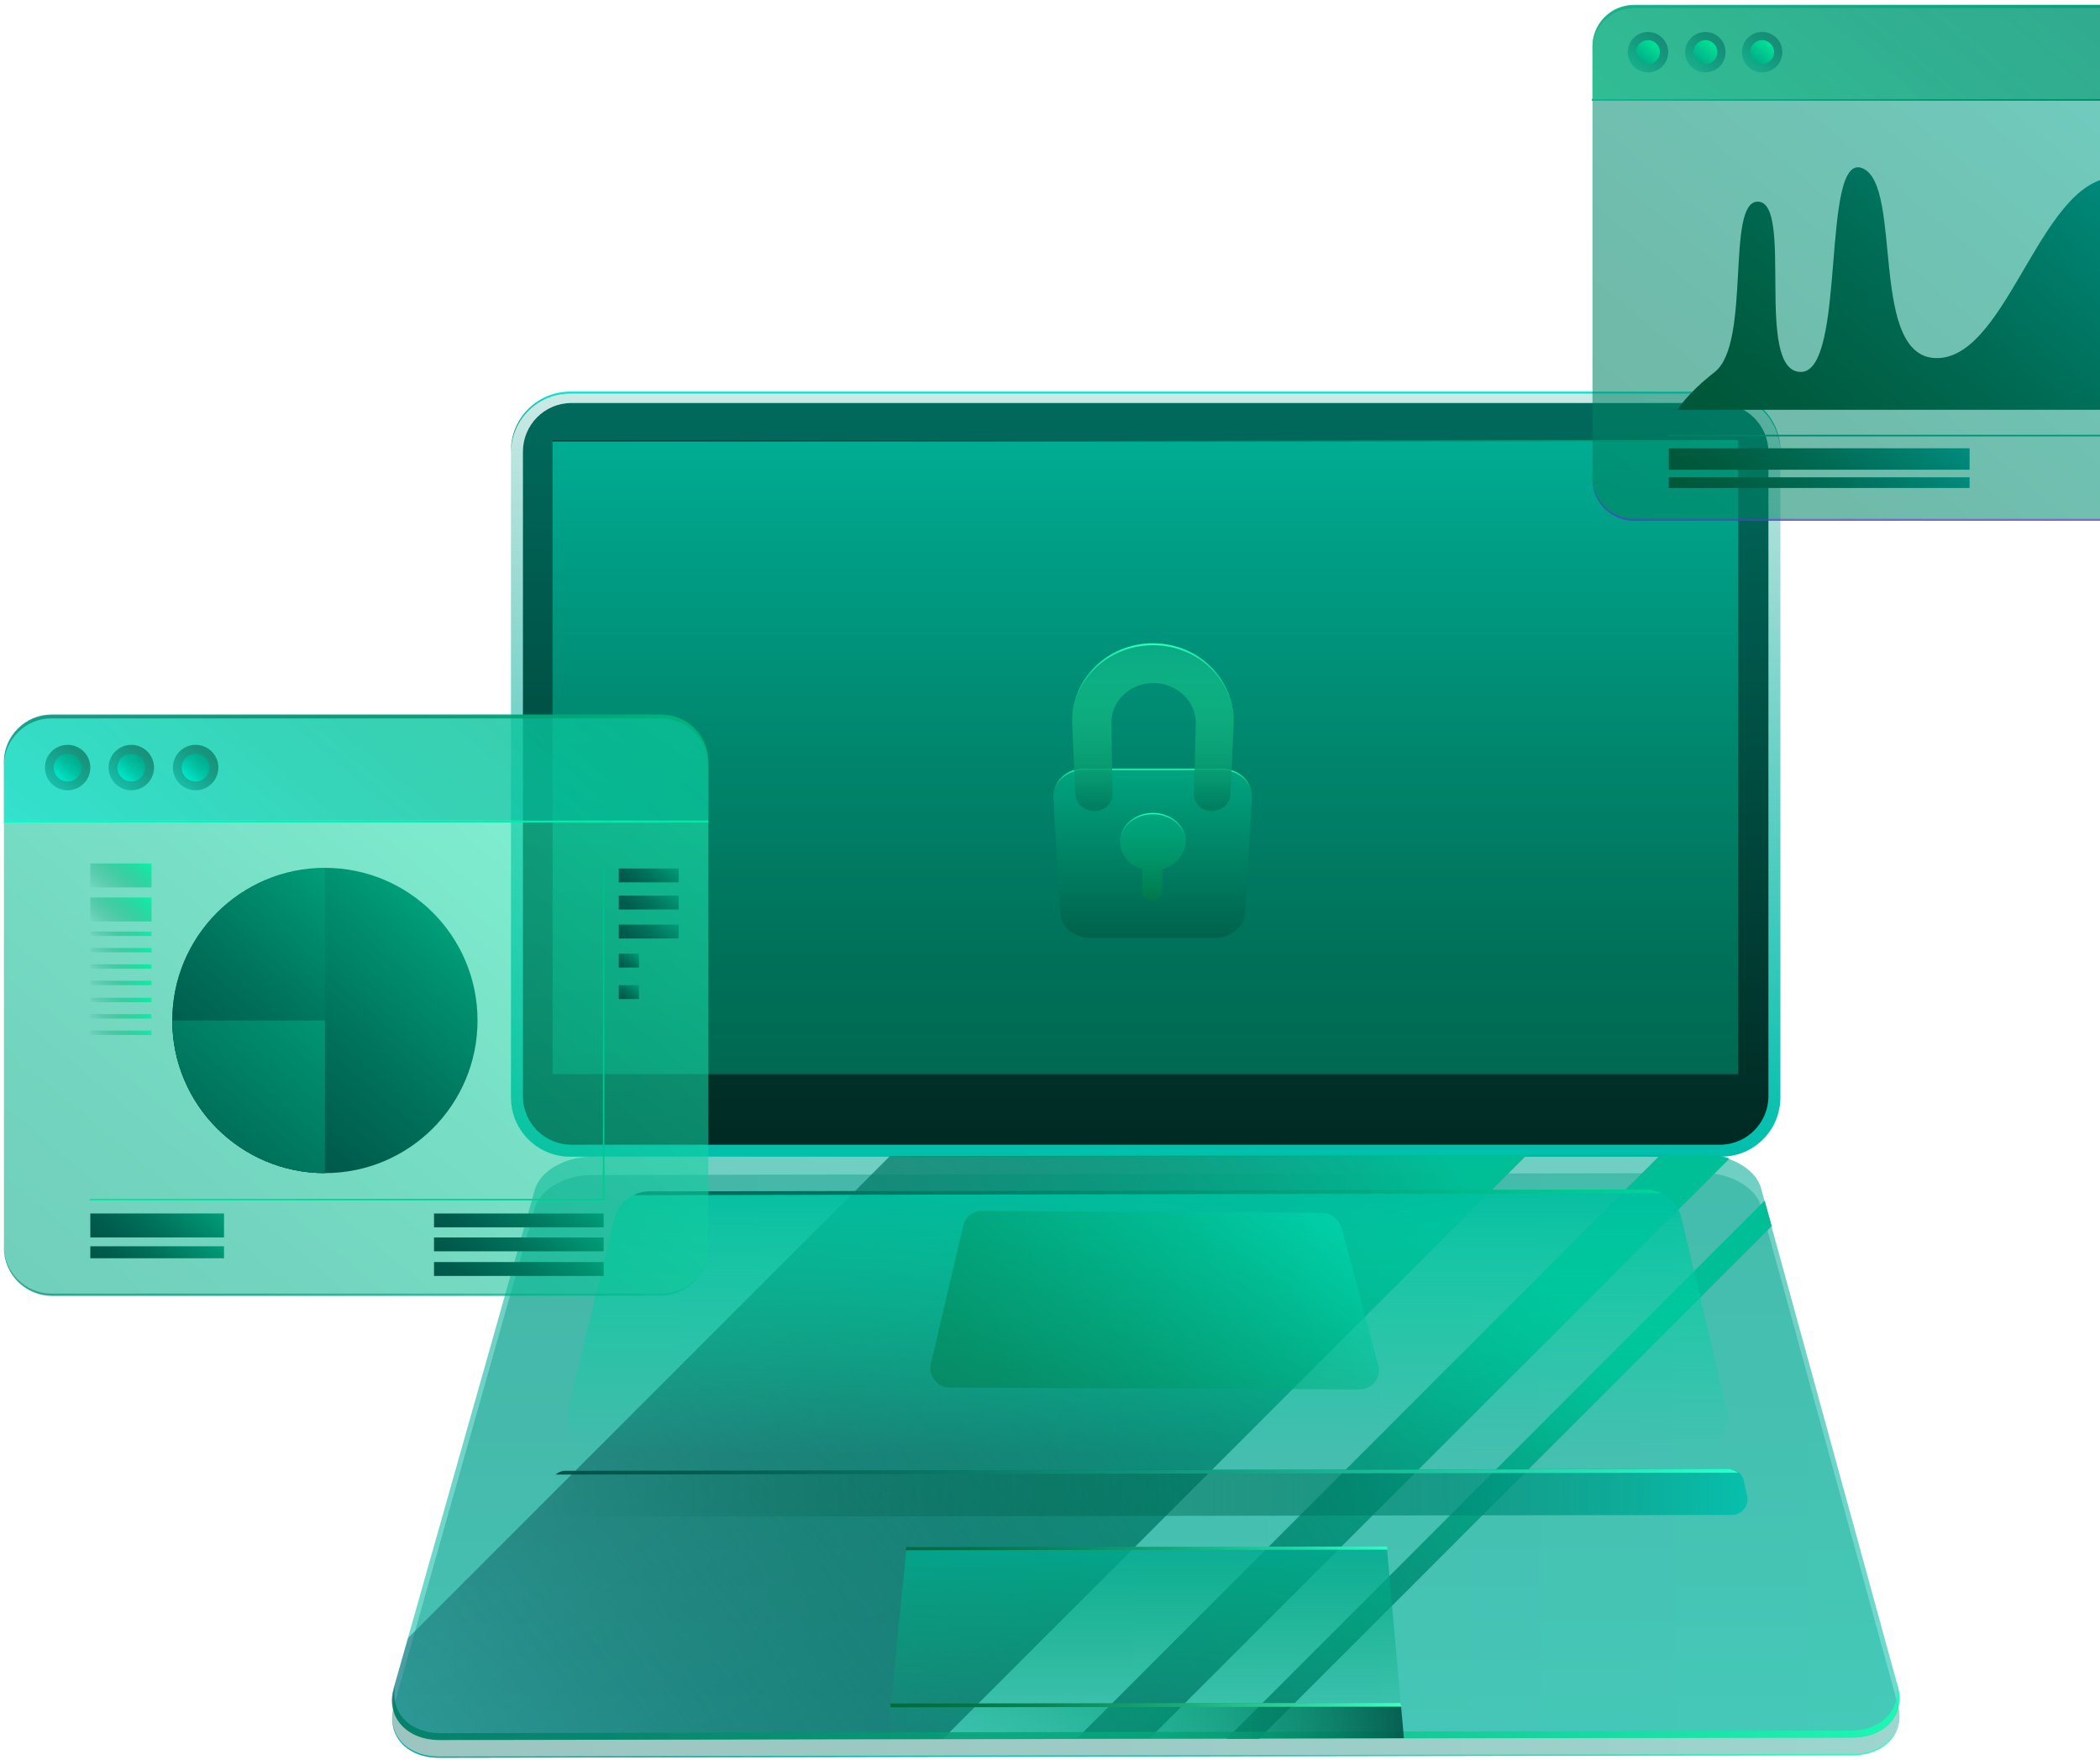 <svg width="333" height="279" fill="none" xmlns="http://www.w3.org/2000/svg"><path d="M208.289 0h-7.1l-92.5 92.5h11.5l91.9-91.9c-1.2-.4-2.5-.6-3.8-.6zm-129.3.2L2.59 76.6l-2.3 8c-1.3 4.4 1.9 8.1 7.2 8.1l79.9-.1L179.89.1 78.99.2zm138.7 7.1l-85.3 85.3h5.1l81.3-81.3-1.1-4z" transform="translate(62.133 183.1)" fill="url(#paint0_linear)"/><path fill-rule="evenodd" clip-rule="evenodd" d="M191.9 121.3H9.4c-5.2 0-9.4-4.2-9.4-9.4V9.4C0 4.2 4.2 0 9.4 0h182.5c5.2 0 9.4 4.2 9.4 9.4v102.5c0 5.2-4.2 9.4-9.4 9.4z" transform="translate(81.022 62.1)" fill="url(#paint1_linear)"/><path fill-rule="evenodd" clip-rule="evenodd" d="M191.9 0H9.4C4.2 0 0 4.2 0 9.4v.3C0 4.5 4.2.3 9.4.3h182.5c5.2 0 9.4 4.2 9.4 9.4v-.3c0-5.2-4.2-9.4-9.4-9.4z" transform="translate(81.022 62.1)" fill="url(#paint2_linear)"/><path d="M189.8.1c4.2 0 7.7 3.4 7.7 7.7v102.1c0 4.2-3.4 7.7-7.7 7.7H7.7c-4.2 0-7.7-3.4-7.7-7.7V7.7C0 3.5 3.4 0 7.7 0h182.1" transform="translate(82.922 63.9)" fill="url(#paint3_linear)"/><path opacity=".56" d="M188 0H0v100.5h188V0z" transform="translate(87.622 69.8)" fill="url(#paint4_linear)"/><path d="M188 0H0v.2h188V0z" transform="translate(87.622 69.8)" fill="url(#paint5_linear)"/><path opacity=".39" d="M231.552 92.3l-224.1.4c-5.2 0-8.4-3.7-7.2-8.1l22.4-79.1c.8-2.9 4.8-5.2 8.9-5.2l176.6-.3c4.1 0 8.1 2.3 8.9 5.2l21.7 79c1.3 4.4-1.9 8.1-7.2 8.1z" transform="translate(62.17 186)" fill="url(#paint6_linear)"/><path d="M231.509 6.3l-224.1.4C2.91 6.7-.09 4 .01.4c-.2 3.7 2.8 6.5 7.4 6.5l224.1-.4c4.6 0 7.6-2.8 7.5-6.5.1 3.6-3 6.3-7.5 6.3z" transform="translate(62.213 271.8)" fill="url(#paint7_linear)"/><path opacity=".56" d="M231.552 92.4l-224.1.3c-5.2 0-8.4-3.7-7.2-8.1l22.4-79.1c.8-2.9 4.8-5.2 8.9-5.2l176.6-.3c4.1 0 8.1 2.3 8.9 5.2l21.7 79c1.3 4.5-1.9 8.2-7.2 8.2z" transform="translate(62.17 183.1)" fill="url(#paint8_linear)"/><path d="M78.99.2L2.59 76.6l-2.3 8c-1.3 4.4 1.9 8.1 7.2 8.1l79.9-.1L179.888.1l-100.9.1zM208.288 0h-7.1l-92.5 92.5h11.5l91.9-91.9c-1.2-.4-2.5-.6-3.8-.6zm9.4 7.3l-85.3 85.3h5.1l81.3-81.3-1.1-4z" transform="translate(62.133 183.1)" fill="url(#paint9_linear)"/><path opacity=".86" d="M231.489 9.2c5.2 0 8.4-3.7 7.2-8.1l-.3-1.1c1.2 4.4-2 8.1-7.2 8.1l-223.5.4C2.49 8.5-.71 4.9.59.4l-.3 1.1c-1.3 4.4 1.9 8.1 7.2 8.1" transform="translate(62.233 266.3)" fill="url(#paint10_linear)"/><path opacity=".9" d="M81.9 30.2L0 30.3 3 .2 79.2 0l2.7 30.2z" transform="translate(140.722 245.4)" fill="url(#paint11_linear)"/><path opacity=".9" d="M81.9 5.6L0 5.7.5.1 81.4 0l.5 5.6z" transform="translate(140.722 270)" fill="url(#paint12_linear)"/><path d="M81 .6L0 .7V.1L80.9 0l.1.6z" transform="translate(141.222 270)" fill="url(#paint13_linear)"/><path d="M76.4.5L0 .6.1.1 76.3 0l.1.5z" transform="translate(143.622 245.2)" fill="url(#paint14_linear)"/><path opacity=".9" d="M178.474 41.6l-172.8.3c-3.7 0-6.4-3.4-5.5-7l7.4-30.4c.6-2.5 2.9-4.3 5.5-4.3l158.2-.2c2.6 0 4.9 1.8 5.5 4.4l7.2 30.4c.8 3.4-1.9 6.8-5.5 6.8z" transform="translate(89.848 188.7)" fill="url(#paint15_linear)"/><path d="M2.4.3C1.5.3.7.5 0 .9l163-.3c-.7-.3-1.6-.6-2.4-.6L2.4.3z" transform="translate(100.522 188.6)" fill="url(#paint16_linear)"/><path opacity=".9" d="M187.978 7.3l-185.5.3c-1.6 0-2.8-1.5-2.4-3.1l.6-2.3c.3-1.1 1.3-1.9 2.4-1.9l184.4-.3c1.2 0 2.2.8 2.4 1.9l.5 2.3c.4 1.6-.8 3.1-2.4 3.1z" transform="translate(86.644 232.9)" fill="url(#paint17_linear)"/><path d="M0 .9L187.5.6c-.4-.3-1-.6-1.6-.6l-40.5.1L1.5.3C1 .3.4.5 0 .9z" transform="translate(88.122 232.9)" fill="url(#paint18_linear)"/><path opacity=".56" d="M62.097.3L8.197 0c-1.5 0-2.7 1-3 2.4l-5.1 21.8c-.5 1.9 1 3.8 3 3.8l64.9.3c2.1 0 3.6-1.9 3-3.9l-5.8-21.8c-.5-1.3-1.7-2.3-3.1-2.3z" transform="translate(147.525 192)" fill="url(#paint19_linear)"/><path opacity=".56" d="M25.603 26.9h-19.7c-2.5 0-4.7-1.7-4.8-3.9L.003 4.6c-.1-2.5 2-4.6 4.8-4.6h21.9c2.8 0 4.9 2.1 4.8 4.6l-1.1 18.4c-.1 2.2-2.3 3.9-4.8 3.9z" transform="translate(167.019 121.8)" fill="url(#paint20_linear)"/><path d="M4.803.2h21.9c2.7 0 4.8 2 4.8 4.5v-.1c.2-2.5-2-4.6-4.8-4.6h-21.9c-2.8 0-4.9 2.1-4.8 4.6v.1c0-2.5 2.1-4.5 4.8-4.5z" transform="translate(167.019 121.9)" fill="url(#paint21_linear)"/><path opacity=".56" d="M10.403 4.7c.1-2.6-2.3-4.7-5.2-4.7-2.9 0-5.3 2.1-5.2 4.7 0 2 1.5 3.7 3.5 4.3v3.6c0 .8.7 1.4 1.6 1.4.9 0 1.6-.6 1.6-1.4V9c2.1-.6 3.6-2.3 3.7-4.3z" transform="translate(177.619 128.8)" fill="url(#paint22_linear)"/><path d="M5.203.2c2.9 0 5.1 2 5.2 4.6v-.1c.1-2.6-2.3-4.7-5.2-4.7-2.9 0-5.3 2.1-5.2 4.7v.1c0-2.6 2.3-4.6 5.2-4.6z" transform="translate(177.619 128.9)" fill="url(#paint23_linear)"/><path d="M12.811 0c-7.4 0-13.1 5.9-12.8 12.8l.5 11.1c.1 1.5 1.4 2.7 3 2.7s2.9-1.2 2.9-2.7l-.2-11.1c-.1-3.6 2.9-6.5 6.7-6.5 3.8 0 6.8 3 6.7 6.5l-.3 11.1c0 1.5 1.2 2.7 2.8 2.7 1.6 0 3-1.2 3-2.7l.5-11c.3-7-5.4-12.9-12.8-12.9z" transform="translate(170.011 102)" fill="url(#paint24_linear)"/><path d="M12.811.3c7.3 0 12.9 5.7 12.8 12.5.3-6.9-5.4-12.8-12.8-12.8S-.289 5.9.011 12.8v.1c-.2-6.8 5.5-12.6 12.8-12.6z" transform="translate(170.011 102)" fill="url(#paint25_linear)"/><path d="M0 .2L.2 11v-.1L0 0v.2z" transform="translate(176.122 114.9)" fill="url(#paint26_linear)"/><path d="M.3 0L0 10.9v.1L.3.2V0z" transform="translate(189.222 115)" fill="url(#paint27_linear)"/><path opacity=".56" d="M121.4 81.7H6.6c-3.7 0-6.6-3-6.6-6.6V6.6C0 2.9 3 0 6.6 0h114.8c3.7 0 6.6 3 6.6 6.6v68.5c0 3.7-3 6.6-6.6 6.6z" transform="translate(252.522 .872)" fill="url(#paint28_linear)"/><path opacity=".56" d="M121.4 6.6H6.6C2.9 6.6 0 3.6 0 0v.3C0 4 3 6.9 6.6 6.9h114.8c3.7 0 6.6-3 6.6-6.6V0c0 3.7-3 6.6-6.6 6.6z" transform="translate(252.522 75.672)" fill="url(#paint29_linear)"/><path d="M47.7 0H0v3.4h47.7V0z" transform="translate(264.622 71.072)" fill="url(#paint30_linear)"/><path d="M47.7 0H0v1.7h47.7V0z" transform="translate(264.622 75.672)" fill="url(#paint31_linear)"/><path opacity=".56" d="M121.4 0H6.6C2.9 0 0 3 0 6.6v8.3h128.1V6.6C128 3 125 0 121.4 0z" transform="translate(252.522 .772)" fill="url(#paint32_linear)"/><path opacity=".56" d="M3.2 6.4a3.2 3.2 0 1 0 0-6.4 3.2 3.2 0 0 0 0 6.4z" transform="translate(276.222 5.072)" fill="url(#paint33_linear)"/><path d="M1.9 3.8a1.9 1.9 0 1 0 0-3.8 1.9 1.9 0 0 0 0 3.8z" transform="translate(277.522 6.372)" fill="url(#paint34_linear)"/><path opacity=".56" d="M3.2 6.4a3.2 3.2 0 1 0 0-6.4 3.2 3.2 0 0 0 0 6.4z" transform="translate(267.222 5.072)" fill="url(#paint35_linear)"/><path d="M1.9 3.8a1.9 1.9 0 1 0 0-3.8 1.9 1.9 0 0 0 0 3.8z" transform="translate(268.522 6.372)" fill="url(#paint36_linear)"/><path opacity=".56" d="M3.2 6.4a3.2 3.2 0 1 0 0-6.4 3.2 3.2 0 0 0 0 6.4z" transform="translate(258.122 5.072)" fill="url(#paint37_linear)"/><path d="M1.9 3.8a1.9 1.9 0 1 0 0-3.8 1.9 1.9 0 0 0 0 3.8z" transform="translate(259.422 6.372)" fill="url(#paint38_linear)"/><path d="M121.4 0H6.6C2.9 0 0 3 0 6.6v.5C0 3.4 3 .5 6.6.5h114.8c3.7 0 6.6 3 6.6 6.6v-.5c0-3.6-3-6.6-6.6-6.6z" transform="translate(252.522 .772)" fill="url(#paint39_linear)"/><path d="M128.1 0H0v.3h128.1V0z" transform="translate(252.422 15.672)" fill="url(#paint40_linear)"/><path d="M0 46.7h101.2V0" transform="translate(264.622 22.372)" stroke="url(#paint41_linear)" stroke-width=".25" stroke-miterlimit="10" stroke-linecap="round" stroke-linejoin="round"/><path d="M0 38.448h95.9s-13.4-35.6-25.7-36.8c-12.3-1.2-17.5 28.1-28.8 28.6s-5.5-27.4-12.1-30.1c-6.7-2.7-2.4 32.4-9.8 32.3-7.4-.1-1-27-6.8-27-5.1 0-1 22.4-6.8 27-4.6 3.6-5.9 6-5.9 6z" transform="translate(266.022 26.524)" fill="url(#paint42_linear)"/><path opacity=".56" d="M104 92.1H7.7c-4.2 0-7.7-3.4-7.7-7.7V7.7C0 3.5 3.4 0 7.7 0H104c4.2 0 7.7 3.4 7.7 7.7v76.7c0 4.2-3.4 7.7-7.7 7.7z" transform="translate(.622 113.4)" fill="url(#paint43_linear)"/><path opacity=".56" d="M104.2 7.5H7.5C3.4 7.5 0 4.1 0 0v.3c0 4.1 3.4 7.5 7.5 7.5h96.7c4.1 0 7.5-3.4 7.5-7.5V0c0 4.2-3.3 7.5-7.5 7.5z" transform="translate(.622 197.6)" fill="url(#paint44_linear)"/><path d="M21.2 0H0v3.8h21.2V0z" transform="translate(14.322 192.4)" fill="url(#paint45_linear)"/><path d="M9.7 0H0v3.8h9.7V0z" transform="translate(14.322 136.9)" fill="url(#paint46_linear)"/><path d="M9.7 0H0v3.8h9.7V0z" transform="translate(14.322 142.3)" fill="url(#paint47_linear)"/><path d="M9.7 0H0v.7h9.7V0z" transform="translate(14.322 147.7)" fill="url(#paint48_linear)"/><path d="M9.7 0H0v.7h9.7V0z" transform="translate(14.322 150.3)" fill="url(#paint49_linear)"/><path d="M9.7 0H0v.7h9.7V0z" transform="translate(14.322 152.9)" fill="url(#paint50_linear)"/><path d="M9.7 0H0v.7h9.7V0z" transform="translate(14.322 155.5)" fill="url(#paint51_linear)"/><path d="M9.7 0H0v.7h9.7V0z" transform="translate(14.322 158.2)" fill="url(#paint52_linear)"/><path d="M9.7 0H0v.7h9.7V0z" transform="translate(14.322 160.8)" fill="url(#paint53_linear)"/><path d="M9.7 0H0v.7h9.7V0z" transform="translate(14.322 163.4)" fill="url(#paint54_linear)"/><path d="M26.9 0H0v2.2h26.9V0z" transform="translate(68.822 192.4)" fill="url(#paint55_linear)"/><path d="M9.5 0H0v2.2h9.5V0z" transform="translate(98.122 137.7)" fill="url(#paint56_linear)"/><path d="M9.5 0H0v2.2h9.5V0z" transform="translate(98.122 142)" fill="url(#paint57_linear)"/><path d="M9.5 0H0v2.2h9.5V0z" transform="translate(98.122 146.6)" fill="url(#paint58_linear)"/><path d="M3.2 0H0v2.2h3.2V0z" transform="translate(98.122 151.2)" fill="url(#paint59_linear)"/><path d="M3.2 0H0v2.2h3.2V0z" transform="translate(98.122 156.2)" fill="url(#paint60_linear)"/><path d="M26.9 0H0v2.2h26.9V0z" transform="translate(68.822 196.2)" fill="url(#paint61_linear)"/><path d="M26.9 0H0v2.2h26.9V0z" transform="translate(68.822 200.1)" fill="url(#paint62_linear)"/><path d="M21.2 0H0v1.9h21.2V0z" transform="translate(14.322 197.6)" fill="url(#paint63_linear)"/><path opacity=".56" d="M104.2 0H7.5C3.4 0 0 3.4 0 7.5v9.3h111.7V7.5c0-4.1-3.3-7.5-7.5-7.5z" transform="translate(.622 113.3)" fill="url(#paint64_linear)"/><path opacity=".56" d="M3.6 7.2a3.6 3.6 0 1 0 0-7.2 3.6 3.6 0 0 0 0 7.2z" transform="translate(27.422 118.1)" fill="url(#paint65_linear)"/><path d="M2.2 4.4a2.2 2.2 0 1 0 0-4.4 2.2 2.2 0 0 0 0 4.4z" transform="translate(28.822 119.5)" fill="url(#paint66_linear)"/><path opacity=".56" d="M3.6 7.2a3.6 3.6 0 1 0 0-7.2 3.6 3.6 0 0 0 0 7.2z" transform="translate(17.222 118.1)" fill="url(#paint67_linear)"/><path d="M2.2 4.4a2.2 2.2 0 1 0 0-4.4 2.2 2.2 0 0 0 0 4.4z" transform="translate(18.622 119.5)" fill="url(#paint68_linear)"/><path opacity=".56" d="M3.6 7.2a3.6 3.6 0 1 0 0-7.2 3.6 3.6 0 0 0 0 7.2z" transform="translate(7.122 118.1)" fill="url(#paint69_linear)"/><path d="M2.2 4.4a2.2 2.2 0 1 0 0-4.4 2.2 2.2 0 0 0 0 4.4z" transform="translate(8.522 119.5)" fill="url(#paint70_linear)"/><path d="M104.2 0H7.5C3.4 0 0 3.4 0 7.5v.6C0 4 3.4.6 7.5.6h96.7c4.1 0 7.5 3.4 7.5 7.5v-.6c0-4.1-3.3-7.5-7.5-7.5z" transform="translate(.622 113.3)" fill="url(#paint71_linear)"/><path d="M111.7 0H0v.3h111.7V0z" transform="translate(.622 130.1)" fill="url(#paint72_linear)"/><path d="M0 52.5h81.4V0" transform="translate(14.322 137.7)" stroke="url(#paint73_linear)" stroke-width=".25" stroke-miterlimit="10" stroke-linecap="round" stroke-linejoin="round"/><path d="M24.2 48.4c13.365 0 24.2-10.835 24.2-24.2C48.4 10.835 37.565 0 24.2 0 10.835 0 0 10.835 0 24.2c0 13.365 10.835 24.2 24.2 24.2z" transform="translate(27.322 137.6)" fill="url(#paint74_linear)"/><path d="M0 24.1c0 13.3 10.8 24.2 24.2 24.2V0C10.9 0 0 10.8 0 24.1z" transform="translate(27.322 137.7)" fill="url(#paint75_linear)"/><path d="M24.2 24.2V0H0c0 13.4 10.9 24.2 24.2 24.2z" transform="translate(27.322 161.8)" fill="url(#paint76_linear)"/><defs><linearGradient id="paint0_linear" x2="1" gradientUnits="userSpaceOnUse" gradientTransform="rotate(63.549 196.573 90.104) scale(299.336)"><stop stop-color="#7600C0" stop-opacity="0"/><stop offset=".208" stop-color="#6400A3" stop-opacity=".208"/><stop offset=".657" stop-color="#370059" stop-opacity=".657"/><stop offset="1" stop-color="#12001D"/></linearGradient><linearGradient id="paint1_linear" x2="1" gradientUnits="userSpaceOnUse" gradientTransform="rotate(-90 80.637 40.647) scale(121.303)"><stop stop-color="#00BFAC"/><stop offset=".293" stop-color="#00BAA8" stop-opacity=".765"/><stop offset=".621" stop-color="#00AD9A" stop-opacity=".503"/><stop offset=".965" stop-color="#009785" stop-opacity=".228"/><stop offset="1" stop-color="#009482" stop-opacity=".2"/></linearGradient><linearGradient id="paint2_linear" x2="1" gradientUnits="userSpaceOnUse" gradientTransform="matrix(0 -9.662 9.662 0 95.81 9.643)"><stop stop-color="#006A5F"/><stop offset=".175" stop-color="#008275"/><stop offset=".739" stop-color="#00CCB8"/><stop offset="1" stop-color="#00E9D2"/></linearGradient><linearGradient id="paint3_linear" x2="1" gradientUnits="userSpaceOnUse" gradientTransform="rotate(-90 78.787 38.803) scale(117.514)"><stop stop-color="#002A23"/><stop offset=".513" stop-color="#004D42"/><stop offset="1" stop-color="#006A5C"/></linearGradient><linearGradient id="paint4_linear" x2="1" gradientUnits="userSpaceOnUse" gradientTransform="rotate(-90 70.923 29.606) scale(105.447)"><stop stop-color="#009471"/><stop offset=".185" stop-color="#009B78"/><stop offset=".464" stop-color="#00B08D"/><stop offset=".799" stop-color="#00D1AE"/><stop offset="1" stop-color="#00E9C5"/></linearGradient><linearGradient id="paint5_linear" x2="1" gradientUnits="userSpaceOnUse" gradientTransform="matrix(197.313 0 0 197.31 .03 -98.483)"><stop stop-color="#003D3F"/><stop offset=".138" stop-color="#004443"/><stop offset=".346" stop-color="#005950"/><stop offset=".597" stop-color="#007B64"/><stop offset=".88" stop-color="#00A97F"/><stop offset="1" stop-color="#00BF8C"/></linearGradient><linearGradient id="paint6_linear" x2="1" gradientUnits="userSpaceOnUse" gradientTransform="translate(.03 -73.19) scale(239.04)"><stop stop-color="#006A5F"/><stop offset=".302" stop-color="#007165"/><stop offset=".754" stop-color="#008676"/><stop offset="1" stop-color="#009482"/></linearGradient><linearGradient id="paint7_linear" x2="1" gradientUnits="userSpaceOnUse" gradientTransform="translate(-.01 -116.083) scale(239.036)"><stop stop-color="#00AAA2"/><stop offset=".185" stop-color="#04B1A5"/><stop offset=".464" stop-color="#0EC6AC"/><stop offset=".799" stop-color="#1EE7B8"/><stop offset="1" stop-color="#2AFFC0"/></linearGradient><linearGradient id="paint8_linear" x2="1" gradientUnits="userSpaceOnUse" gradientTransform="rotate(90 81.579 81.938) scale(87.934)"><stop stop-color="#00AA94"/><stop offset=".487" stop-color="#00B19B"/><stop offset="1" stop-color="#00BFA7"/></linearGradient><linearGradient id="paint9_linear" x2="1" gradientUnits="userSpaceOnUse" gradientTransform="rotate(-37.165 31.92 129.524) scale(218.731)"><stop stop-color="#002A23" stop-opacity="0"/><stop offset=".126" stop-color="#003129" stop-opacity=".126"/><stop offset=".315" stop-color="#004639" stop-opacity=".315"/><stop offset=".543" stop-color="#006853" stop-opacity=".543"/><stop offset=".801" stop-color="#009677" stop-opacity=".801"/><stop offset="1" stop-color="#00BF97"/></linearGradient><linearGradient id="paint10_linear" x2="1" gradientUnits="userSpaceOnUse" gradientTransform="translate(-.032 -114.806) scale(239.04)"><stop stop-color="#007F64"/><stop offset=".14" stop-color="#018669"/><stop offset=".349" stop-color="#059B75"/><stop offset=".603" stop-color="#0ABD8A"/><stop offset=".889" stop-color="#12EBA7"/><stop offset="1" stop-color="#15FFB3"/></linearGradient><linearGradient id="paint11_linear" x2="1" gradientUnits="userSpaceOnUse" gradientTransform="rotate(-90 27.386 2.915) scale(33.002)"><stop offset=".001" stop-color="#00AA7C" stop-opacity="0"/><stop offset=".439" stop-color="#00AA7F" stop-opacity=".439"/><stop offset=".777" stop-color="#00AA89" stop-opacity=".777"/><stop offset="1" stop-color="#00AA94"/></linearGradient><linearGradient id="paint12_linear" x2="1" gradientUnits="userSpaceOnUse" gradientTransform="matrix(81.945 0 0 81.945 -.001 -38.116)"><stop offset=".001" stop-color="#00AA7C" stop-opacity="0"/><stop offset=".264" stop-color="#00A77A" stop-opacity=".264"/><stop offset=".468" stop-color="#009D74" stop-opacity=".468"/><stop offset=".652" stop-color="#008D6A" stop-opacity=".652"/><stop offset=".824" stop-color="#00755B" stop-opacity=".824"/><stop offset=".987" stop-color="#005849" stop-opacity=".987"/><stop offset="1" stop-color="#005547"/></linearGradient><linearGradient id="paint13_linear" x2="1" gradientUnits="userSpaceOnUse" gradientTransform="matrix(81.005 0 0 81.003 -.01 -40.145)"><stop stop-color="#006A39"/><stop offset=".126" stop-color="#037140"/><stop offset=".315" stop-color="#0C8652"/><stop offset=".543" stop-color="#1AA86F"/><stop offset=".801" stop-color="#2ED698"/><stop offset="1" stop-color="#3FFFBC"/></linearGradient><linearGradient id="paint14_linear" x2="1" gradientUnits="userSpaceOnUse" gradientTransform="matrix(76.326 0 0 76.327 .038 -37.86)"><stop stop-color="#006A45"/><stop offset=".126" stop-color="#02714B"/><stop offset=".315" stop-color="#08865D"/><stop offset=".543" stop-color="#11A87A"/><stop offset=".801" stop-color="#1ED6A3"/><stop offset="1" stop-color="#2AFFC6"/></linearGradient><linearGradient id="paint15_linear" x2="1" gradientUnits="userSpaceOnUse" gradientTransform="matrix(0 -41.98 41.98 0 71.083 41.9)"><stop offset=".001" stop-color="#00D4A2" stop-opacity="0"/><stop offset=".463" stop-color="#00D1A2" stop-opacity=".463"/><stop offset=".82" stop-color="#00C7A1" stop-opacity=".82"/><stop offset="1" stop-color="#00BFA1"/></linearGradient><linearGradient id="paint16_linear" x2="1" gradientUnits="userSpaceOnUse" gradientTransform="matrix(163.006 0 0 163.011 .02 -81.08)"><stop stop-color="#006A59"/><stop offset=".159" stop-color="#00715E"/><stop offset=".398" stop-color="#00866B"/><stop offset=".687" stop-color="#00A880"/><stop offset="1" stop-color="#00D49C"/></linearGradient><linearGradient id="paint17_linear" x2="1" gradientUnits="userSpaceOnUse" gradientTransform="matrix(190.476 0 0 190.477 -.022 -91.446)"><stop offset=".001" stop-color="#005540" stop-opacity="0"/><stop offset=".24" stop-color="#005843" stop-opacity=".24"/><stop offset=".425" stop-color="#00624D" stop-opacity=".425"/><stop offset=".592" stop-color="#00725D" stop-opacity=".592"/><stop offset=".749" stop-color="#008975" stop-opacity=".749"/><stop offset=".896" stop-color="#00A692" stop-opacity=".896"/><stop offset="1" stop-color="#00BFAC"/></linearGradient><linearGradient id="paint18_linear" x2="1" gradientUnits="userSpaceOnUse" gradientTransform="matrix(187.528 0 0 187.526 -.018 -93.326)"><stop stop-color="#00554C"/><stop offset=".115" stop-color="#025C52"/><stop offset=".287" stop-color="#077161"/><stop offset=".496" stop-color="#0F937A"/><stop offset=".733" stop-color="#1BC29E"/><stop offset=".991" stop-color="#29FDCA"/><stop offset="1" stop-color="#2AFFCC"/></linearGradient><linearGradient id="paint19_linear" x2="1" gradientUnits="userSpaceOnUse" gradientTransform="matrix(44.754 -52.992 53.638 44.77 -12.194 19.42)"><stop stop-color="#007F4F"/><stop offset=".153" stop-color="#008656"/><stop offset=".383" stop-color="#009A6B"/><stop offset=".661" stop-color="#00B98D"/><stop offset=".975" stop-color="#00E5BB"/><stop offset="1" stop-color="#00E9BF"/></linearGradient><linearGradient id="paint20_linear" x2="1" gradientUnits="userSpaceOnUse" gradientTransform="rotate(-90 14.63 12.335) scale(26.954)"><stop stop-color="#005540"/><stop offset="1" stop-color="#00BF91"/></linearGradient><linearGradient id="paint21_linear" x2="1" gradientUnits="userSpaceOnUse" gradientTransform="rotate(-90 9.043 -4.324) scale(4.809)"><stop stop-color="#007F4B"/><stop offset=".14" stop-color="#028651"/><stop offset=".349" stop-color="#099B61"/><stop offset=".603" stop-color="#14BD7B"/><stop offset=".889" stop-color="#23EB9F"/><stop offset="1" stop-color="#2AFFAE"/></linearGradient><linearGradient id="paint22_linear" x2="1" gradientUnits="userSpaceOnUse" gradientTransform="rotate(-90 6.081 7.928) scale(14.026)"><stop stop-color="#007F41"/><stop offset=".244" stop-color="#009555" stop-opacity=".853"/><stop offset=".749" stop-color="#00CC8A" stop-opacity=".548"/><stop offset=".994" stop-color="#00E9A5" stop-opacity=".4"/></linearGradient><linearGradient id="paint23_linear" x2="1" gradientUnits="userSpaceOnUse" gradientTransform="rotate(-90 3.74 1.006) scale(4.864)"><stop stop-color="#00946D"/><stop offset=".158" stop-color="#039B73"/><stop offset=".395" stop-color="#0BB083"/><stop offset=".683" stop-color="#18D29D"/><stop offset="1" stop-color="#2AFFC0"/></linearGradient><linearGradient id="paint24_linear" x2="1" gradientUnits="userSpaceOnUse" gradientTransform="rotate(-90 12.721 13.193) scale(26.553)"><stop stop-color="#007F61"/><stop offset=".996" stop-color="#2AFFA9" stop-opacity=".2"/></linearGradient><linearGradient id="paint25_linear" x2="1" gradientUnits="userSpaceOnUse" gradientTransform="rotate(-90 9.618 3.251) scale(12.876)"><stop stop-color="#00AA69"/><stop offset=".185" stop-color="#04B170"/><stop offset=".464" stop-color="#0EC684"/><stop offset=".799" stop-color="#1EE7A4"/><stop offset="1" stop-color="#2AFFBA"/></linearGradient><linearGradient id="paint26_linear" x2="1" gradientUnits="userSpaceOnUse" gradientTransform="matrix(0 -10.939 10.939 0 -5.322 11.03)"><stop stop-color="#00AA69"/><stop offset=".185" stop-color="#04B170"/><stop offset=".464" stop-color="#0EC684"/><stop offset=".799" stop-color="#1EE7A4"/><stop offset="1" stop-color="#2AFFBA"/></linearGradient><linearGradient id="paint27_linear" x2="1" gradientUnits="userSpaceOnUse" gradientTransform="matrix(0 -10.966 10.966 0 -5.356 10.928)"><stop stop-color="#00AA69"/><stop offset=".185" stop-color="#04B170"/><stop offset=".464" stop-color="#0EC684"/><stop offset=".799" stop-color="#1EE7A4"/><stop offset="1" stop-color="#2AFFBA"/></linearGradient><linearGradient id="paint28_linear" x2="1" gradientUnits="userSpaceOnUse" gradientTransform="rotate(-49.817 27.494 72.69) scale(159.999)"><stop stop-color="#007F61"/><stop offset=".202" stop-color="#008568"/><stop offset=".505" stop-color="#00977D"/><stop offset=".871" stop-color="#00B39E"/><stop offset="1" stop-color="#00BFAC"/></linearGradient><linearGradient id="paint29_linear" x2="1" gradientUnits="userSpaceOnUse" gradientTransform="rotate(-49.817 4.012 5.984) scale(97.611)"><stop stop-color="#6B28E9"/><stop offset=".179" stop-color="#7226EA"/><stop offset=".449" stop-color="#8722EC"/><stop offset=".774" stop-color="#A81BF1"/><stop offset="1" stop-color="#C415F4"/></linearGradient><linearGradient id="paint30_linear" x2="1" gradientUnits="userSpaceOnUse" gradientTransform="rotate(-49.817 2.128 4.126) scale(38.223)"><stop stop-color="#005537"/><stop offset=".188" stop-color="#005B3E"/><stop offset=".471" stop-color="#006A53"/><stop offset=".812" stop-color="#008474"/><stop offset="1" stop-color="#00948A"/></linearGradient><linearGradient id="paint31_linear" x2="1" gradientUnits="userSpaceOnUse" gradientTransform="rotate(-49.817 1.674 2.583) scale(36.739)"><stop stop-color="#005537"/><stop offset=".188" stop-color="#005B3E"/><stop offset=".471" stop-color="#006A53"/><stop offset=".812" stop-color="#008474"/><stop offset="1" stop-color="#00948A"/></linearGradient><linearGradient id="paint32_linear" x2="1" gradientUnits="userSpaceOnUse" gradientTransform="rotate(-49.817 10.506 14.821) scale(104.566)"><stop offset=".005" stop-color="#00BF81"/><stop offset=".032" stop-color="#00BC80"/><stop offset=".439" stop-color="#009B6F"/><stop offset=".776" stop-color="#008665"/><stop offset="1" stop-color="#007F61"/></linearGradient><linearGradient id="paint33_linear" x2="1" gradientUnits="userSpaceOnUse" gradientTransform="rotate(-49.817 2.763 3.774) scale(7.421)"><stop offset=".005" stop-color="#00AA86"/><stop offset=".032" stop-color="#00A784"/><stop offset=".439" stop-color="#008670"/><stop offset=".776" stop-color="#007164"/><stop offset="1" stop-color="#006A5F"/></linearGradient><linearGradient id="paint34_linear" x2="1" gradientUnits="userSpaceOnUse" gradientTransform="rotate(-49.818 1.623 2.247) scale(4.415)"><stop stop-color="#00AA86"/><stop offset="1" stop-color="#00E998"/></linearGradient><linearGradient id="paint35_linear" x2="1" gradientUnits="userSpaceOnUse" gradientTransform="rotate(-49.817 2.747 3.808) scale(7.421)"><stop offset=".005" stop-color="#00AA86"/><stop offset=".032" stop-color="#00A784"/><stop offset=".439" stop-color="#008670"/><stop offset=".776" stop-color="#007164"/><stop offset="1" stop-color="#006A5F"/></linearGradient><linearGradient id="paint36_linear" x2="1" gradientUnits="userSpaceOnUse" gradientTransform="rotate(-49.818 1.608 2.281) scale(4.415)"><stop stop-color="#00AA86"/><stop offset="1" stop-color="#00E998"/></linearGradient><linearGradient id="paint37_linear" x2="1" gradientUnits="userSpaceOnUse" gradientTransform="rotate(-49.817 2.781 3.734) scale(7.421)"><stop offset=".005" stop-color="#00AA86"/><stop offset=".032" stop-color="#00A784"/><stop offset=".439" stop-color="#008670"/><stop offset=".776" stop-color="#007164"/><stop offset="1" stop-color="#006A5F"/></linearGradient><linearGradient id="paint38_linear" x2="1" gradientUnits="userSpaceOnUse" gradientTransform="rotate(-49.818 1.642 2.208) scale(4.415)"><stop stop-color="#00AA86"/><stop offset="1" stop-color="#00E998"/></linearGradient><linearGradient id="paint39_linear" x2="1" gradientUnits="userSpaceOnUse" gradientTransform="rotate(-49.817 8.396 7.78) scale(97.815)"><stop stop-color="#00AA86" stop-opacity=".5"/><stop offset=".432" stop-color="#00A37F" stop-opacity=".716"/><stop offset="1" stop-color="#00946D"/></linearGradient><linearGradient id="paint40_linear" x2="1" gradientUnits="userSpaceOnUse" gradientTransform="matrix(61.229 -72.498 72.499 61.228 -1.024 3.706)"><stop stop-color="#00BF91"/><stop offset="1" stop-color="#006A4B"/></linearGradient><linearGradient id="paint41_linear" x2="1" gradientUnits="userSpaceOnUse" gradientTransform="rotate(-49.817 37.479 29.512) scale(101.218)"><stop stop-color="#007F64"/><stop offset=".258" stop-color="#008E72"/><stop offset=".703" stop-color="#00A384"/><stop offset="1" stop-color="#00AA8B"/></linearGradient><linearGradient id="paint42_linear" x2="1" gradientUnits="userSpaceOnUse" gradientTransform="rotate(-49.817 29.494 28.62) scale(85.855)"><stop stop-color="#005537"/><stop offset=".188" stop-color="#005B3E"/><stop offset=".471" stop-color="#006A53"/><stop offset=".812" stop-color="#008474"/><stop offset="1" stop-color="#00948A"/></linearGradient><linearGradient id="paint43_linear" x2="1" gradientUnits="userSpaceOnUse" gradientTransform="rotate(-49.817 30.248 80.895) scale(155.906)"><stop stop-color="#00AA86"/><stop offset=".185" stop-color="#04B18B"/><stop offset=".464" stop-color="#0EC699"/><stop offset=".799" stop-color="#1EE7B0"/><stop offset="1" stop-color="#2AFFC0"/></linearGradient><linearGradient id="paint44_linear" x2="1" gradientUnits="userSpaceOnUse" gradientTransform="scale(85.857 85.857) rotate(-49.817 .044 .07)"><stop stop-color="#007F68"/><stop offset=".185" stop-color="#00866E"/><stop offset=".464" stop-color="#009B7D"/><stop offset=".799" stop-color="#00BC96"/><stop offset="1" stop-color="#00D4A8"/></linearGradient><linearGradient id="paint45_linear" x2="1" gradientUnits="userSpaceOnUse" gradientTransform="rotate(-49.817 1.63 3.948) scale(18.998)"><stop stop-color="#005547"/><stop offset=".185" stop-color="#005C4C"/><stop offset=".464" stop-color="#00715A"/><stop offset=".799" stop-color="#009271"/><stop offset="1" stop-color="#00AA81"/></linearGradient><linearGradient id="paint46_linear" x2="1" gradientUnits="userSpaceOnUse" gradientTransform="rotate(-49.817 1.264 3.676) scale(10.5)"><stop offset=".001" stop-color="#007F53" stop-opacity="0"/><stop offset=".671" stop-color="#00D892" stop-opacity=".671"/><stop offset="1" stop-color="#00FFAD"/></linearGradient><linearGradient id="paint47_linear" x2="1" gradientUnits="userSpaceOnUse" gradientTransform="rotate(-49.817 1.281 3.684) scale(10.5)"><stop offset=".001" stop-color="#007F53" stop-opacity="0"/><stop offset=".671" stop-color="#00D892" stop-opacity=".671"/><stop offset="1" stop-color="#00FFAD"/></linearGradient><linearGradient id="paint48_linear" x2="1" gradientUnits="userSpaceOnUse" gradientTransform="matrix(4.998 -5.918 5.918 4.998 -.47 .617)"><stop offset=".001" stop-color="#007F53" stop-opacity="0"/><stop offset=".671" stop-color="#00D892" stop-opacity=".671"/><stop offset="1" stop-color="#00FFAD"/></linearGradient><linearGradient id="paint49_linear" x2="1" gradientUnits="userSpaceOnUse" gradientTransform="matrix(4.998 -5.918 5.918 4.998 -.47 .635)"><stop offset=".001" stop-color="#007F53" stop-opacity="0"/><stop offset=".671" stop-color="#00D892" stop-opacity=".671"/><stop offset="1" stop-color="#00FFAD"/></linearGradient><linearGradient id="paint50_linear" x2="1" gradientUnits="userSpaceOnUse" gradientTransform="matrix(4.998 -5.917 5.918 4.998 -.47 .653)"><stop offset=".001" stop-color="#007F53" stop-opacity="0"/><stop offset=".671" stop-color="#00D892" stop-opacity=".671"/><stop offset="1" stop-color="#00FFAD"/></linearGradient><linearGradient id="paint51_linear" x2="1" gradientUnits="userSpaceOnUse" gradientTransform="matrix(4.998 -5.918 5.918 4.998 -.47 .671)"><stop offset=".001" stop-color="#007F53" stop-opacity="0"/><stop offset=".671" stop-color="#00D892" stop-opacity=".671"/><stop offset="1" stop-color="#00FFAD"/></linearGradient><linearGradient id="paint52_linear" x2="1" gradientUnits="userSpaceOnUse" gradientTransform="matrix(4.998 -5.918 5.918 4.998 -.47 .589)"><stop offset=".001" stop-color="#007F53" stop-opacity="0"/><stop offset=".671" stop-color="#00D892" stop-opacity=".671"/><stop offset="1" stop-color="#00FFAD"/></linearGradient><linearGradient id="paint53_linear" x2="1" gradientUnits="userSpaceOnUse" gradientTransform="matrix(4.998 -5.918 5.918 4.998 -.47 .607)"><stop offset=".001" stop-color="#007F53" stop-opacity="0"/><stop offset=".671" stop-color="#00D892" stop-opacity=".671"/><stop offset="1" stop-color="#00FFAD"/></linearGradient><linearGradient id="paint54_linear" x2="1" gradientUnits="userSpaceOnUse" gradientTransform="matrix(4.998 -5.917 5.918 4.998 -.47 .625)"><stop offset=".001" stop-color="#007F53" stop-opacity="0"/><stop offset=".671" stop-color="#00D892" stop-opacity=".671"/><stop offset="1" stop-color="#00FFAD"/></linearGradient><linearGradient id="paint55_linear" x2="1" gradientUnits="userSpaceOnUse" gradientTransform="scale(21.803 21.803) rotate(-49.817 .062 .119)"><stop stop-color="#005547"/><stop offset=".185" stop-color="#005C4C"/><stop offset=".464" stop-color="#00715A"/><stop offset=".799" stop-color="#009271"/><stop offset="1" stop-color="#00AA81"/></linearGradient><linearGradient id="paint56_linear" x2="1" gradientUnits="userSpaceOnUse" gradientTransform="rotate(-49.817 .82 2.22) scale(8.995)"><stop stop-color="#005547"/><stop offset=".185" stop-color="#005C4C"/><stop offset=".464" stop-color="#00715A"/><stop offset=".799" stop-color="#009271"/><stop offset="1" stop-color="#00AA81"/></linearGradient><linearGradient id="paint57_linear" x2="1" gradientUnits="userSpaceOnUse" gradientTransform="rotate(-49.817 .816 2.219) scale(8.995)"><stop stop-color="#005547"/><stop offset=".185" stop-color="#005C4C"/><stop offset=".464" stop-color="#00715A"/><stop offset=".799" stop-color="#009271"/><stop offset="1" stop-color="#00AA81"/></linearGradient><linearGradient id="paint58_linear" x2="1" gradientUnits="userSpaceOnUse" gradientTransform="rotate(-49.817 .835 2.227) scale(8.995)"><stop stop-color="#005547"/><stop offset=".185" stop-color="#005C4C"/><stop offset=".464" stop-color="#00715A"/><stop offset=".799" stop-color="#009271"/><stop offset="1" stop-color="#00AA81"/></linearGradient><linearGradient id="paint59_linear" x2="1" gradientUnits="userSpaceOnUse" gradientTransform="rotate(-49.817 .688 2.103) scale(4.345)"><stop stop-color="#005547"/><stop offset=".185" stop-color="#005C4C"/><stop offset=".464" stop-color="#00715A"/><stop offset=".799" stop-color="#009271"/><stop offset="1" stop-color="#00AA81"/></linearGradient><linearGradient id="paint60_linear" x2="1" gradientUnits="userSpaceOnUse" gradientTransform="rotate(-49.817 .66 2.09) scale(4.345)"><stop stop-color="#005547"/><stop offset=".185" stop-color="#005C4C"/><stop offset=".464" stop-color="#00715A"/><stop offset=".799" stop-color="#009271"/><stop offset="1" stop-color="#00AA81"/></linearGradient><linearGradient id="paint61_linear" x2="1" gradientUnits="userSpaceOnUse" gradientTransform="matrix(14.068 -16.657 16.657 14.068 -1.512 1.978)"><stop stop-color="#005547"/><stop offset=".185" stop-color="#005C4C"/><stop offset=".464" stop-color="#00715A"/><stop offset=".799" stop-color="#009271"/><stop offset="1" stop-color="#00AA81"/></linearGradient><linearGradient id="paint62_linear" x2="1" gradientUnits="userSpaceOnUse" gradientTransform="matrix(14.068 -16.657 16.657 14.068 -1.485 1.904)"><stop stop-color="#005547"/><stop offset=".185" stop-color="#005C4C"/><stop offset=".464" stop-color="#00715A"/><stop offset=".799" stop-color="#009271"/><stop offset="1" stop-color="#00AA81"/></linearGradient><linearGradient id="paint63_linear" x2="1" gradientUnits="userSpaceOnUse" gradientTransform="matrix(11.181 -13.239 13.238 11.181 -1.292 1.617)"><stop stop-color="#005547"/><stop offset=".185" stop-color="#005C4C"/><stop offset=".464" stop-color="#00715A"/><stop offset=".799" stop-color="#009271"/><stop offset="1" stop-color="#00AA81"/></linearGradient><linearGradient id="paint64_linear" x2="1" gradientUnits="userSpaceOnUse" gradientTransform="rotate(-49.817 11.053 15.883) scale(93.688)"><stop offset=".005" stop-color="#00E9D9"/><stop offset=".192" stop-color="#00D9C3"/><stop offset=".531" stop-color="#00BFA2"/><stop offset=".813" stop-color="#00B08D"/><stop offset="1" stop-color="#00AA86"/></linearGradient><linearGradient id="paint65_linear" x2="1" gradientUnits="userSpaceOnUse" gradientTransform="rotate(-49.817 3.173 4.28) scale(8.355)"><stop offset=".005" stop-color="#0A9"/><stop offset=".23" stop-color="#00907D"/><stop offset=".553" stop-color="#00705C"/><stop offset=".821" stop-color="#005C47"/><stop offset="1" stop-color="#005540"/></linearGradient><linearGradient id="paint66_linear" x2="1" gradientUnits="userSpaceOnUse" gradientTransform="rotate(-49.817 1.99 2.525) scale(4.97)"><stop stop-color="#00E9CC"/><stop offset=".038" stop-color="#00E6C8"/><stop offset=".442" stop-color="#00C5A7"/><stop offset=".777" stop-color="#00B192"/><stop offset="1" stop-color="#00AA8B"/></linearGradient><linearGradient id="paint67_linear" x2="1" gradientUnits="userSpaceOnUse" gradientTransform="rotate(-49.817 3.19 4.246) scale(8.355)"><stop offset=".005" stop-color="#0A9"/><stop offset=".23" stop-color="#00907D"/><stop offset=".553" stop-color="#00705C"/><stop offset=".821" stop-color="#005C47"/><stop offset="1" stop-color="#005540"/></linearGradient><linearGradient id="paint68_linear" x2="1" gradientUnits="userSpaceOnUse" gradientTransform="rotate(-49.816 2.007 2.49) scale(4.97)"><stop stop-color="#00E9CC"/><stop offset=".038" stop-color="#00E6C8"/><stop offset=".442" stop-color="#00C5A7"/><stop offset=".777" stop-color="#00B192"/><stop offset="1" stop-color="#00AA8B"/></linearGradient><linearGradient id="paint69_linear" x2="1" gradientUnits="userSpaceOnUse" gradientTransform="rotate(-49.817 3.155 4.319) scale(8.355)"><stop offset=".005" stop-color="#0A9"/><stop offset=".23" stop-color="#00907D"/><stop offset=".553" stop-color="#00705C"/><stop offset=".821" stop-color="#005C47"/><stop offset="1" stop-color="#005540"/></linearGradient><linearGradient id="paint70_linear" x2="1" gradientUnits="userSpaceOnUse" gradientTransform="rotate(-49.817 1.973 2.564) scale(4.97)"><stop stop-color="#00E9CC"/><stop offset=".038" stop-color="#00E6C8"/><stop offset=".442" stop-color="#00C5A7"/><stop offset=".777" stop-color="#00B192"/><stop offset="1" stop-color="#00AA8B"/></linearGradient><linearGradient id="paint71_linear" x2="1" gradientUnits="userSpaceOnUse" gradientTransform="rotate(-49.817 8.677 7.956) scale(86.087)"><stop stop-color="#006A5C" stop-opacity=".5"/><stop offset=".185" stop-color="#00715F" stop-opacity=".593"/><stop offset=".464" stop-color="#008668" stop-opacity=".732"/><stop offset=".799" stop-color="#00A777" stop-opacity=".899"/><stop offset="1" stop-color="#00BF81"/></linearGradient><linearGradient id="paint72_linear" x2="1" gradientUnits="userSpaceOnUse" gradientTransform="matrix(53.425 -63.259 63.258 53.426 -.927 3.27)"><stop stop-color="#00FFD0"/><stop offset=".258" stop-color="#00F7C1"/><stop offset=".703" stop-color="#00EDAC"/><stop offset="1" stop-color="#00E9A5"/></linearGradient><linearGradient id="paint73_linear" x2="1" gradientUnits="userSpaceOnUse" gradientTransform="rotate(-49.817 40.073 34.092) scale(92.933)"><stop stop-color="#00E99E"/><stop offset=".246" stop-color="#00DB98"/><stop offset=".698" stop-color="#00C68F"/><stop offset="1" stop-color="#00BF8C"/></linearGradient><linearGradient id="paint74_linear" x2="1" gradientUnits="userSpaceOnUse" gradientTransform="rotate(-49.817 21.424 27.96) scale(55.348)"><stop stop-color="#005547"/><stop offset=".185" stop-color="#005C4C"/><stop offset=".464" stop-color="#00715A"/><stop offset=".799" stop-color="#009271"/><stop offset="1" stop-color="#00AA81"/></linearGradient><linearGradient id="paint75_linear" x2="1" gradientUnits="userSpaceOnUse" gradientTransform="rotate(-49.817 20.105 28.178) scale(48.816)"><stop stop-color="#005547"/><stop offset=".185" stop-color="#005C4C"/><stop offset=".464" stop-color="#00715A"/><stop offset=".799" stop-color="#009271"/><stop offset="1" stop-color="#00AA81"/></linearGradient><linearGradient id="paint76_linear" x2="1" gradientUnits="userSpaceOnUse" gradientTransform="rotate(-49.817 2.866 47.23) scale(63.278)"><stop stop-color="#005547"/><stop offset=".185" stop-color="#005C4C"/><stop offset=".464" stop-color="#00715A"/><stop offset=".799" stop-color="#009271"/><stop offset="1" stop-color="#00AA81"/></linearGradient></defs></svg>